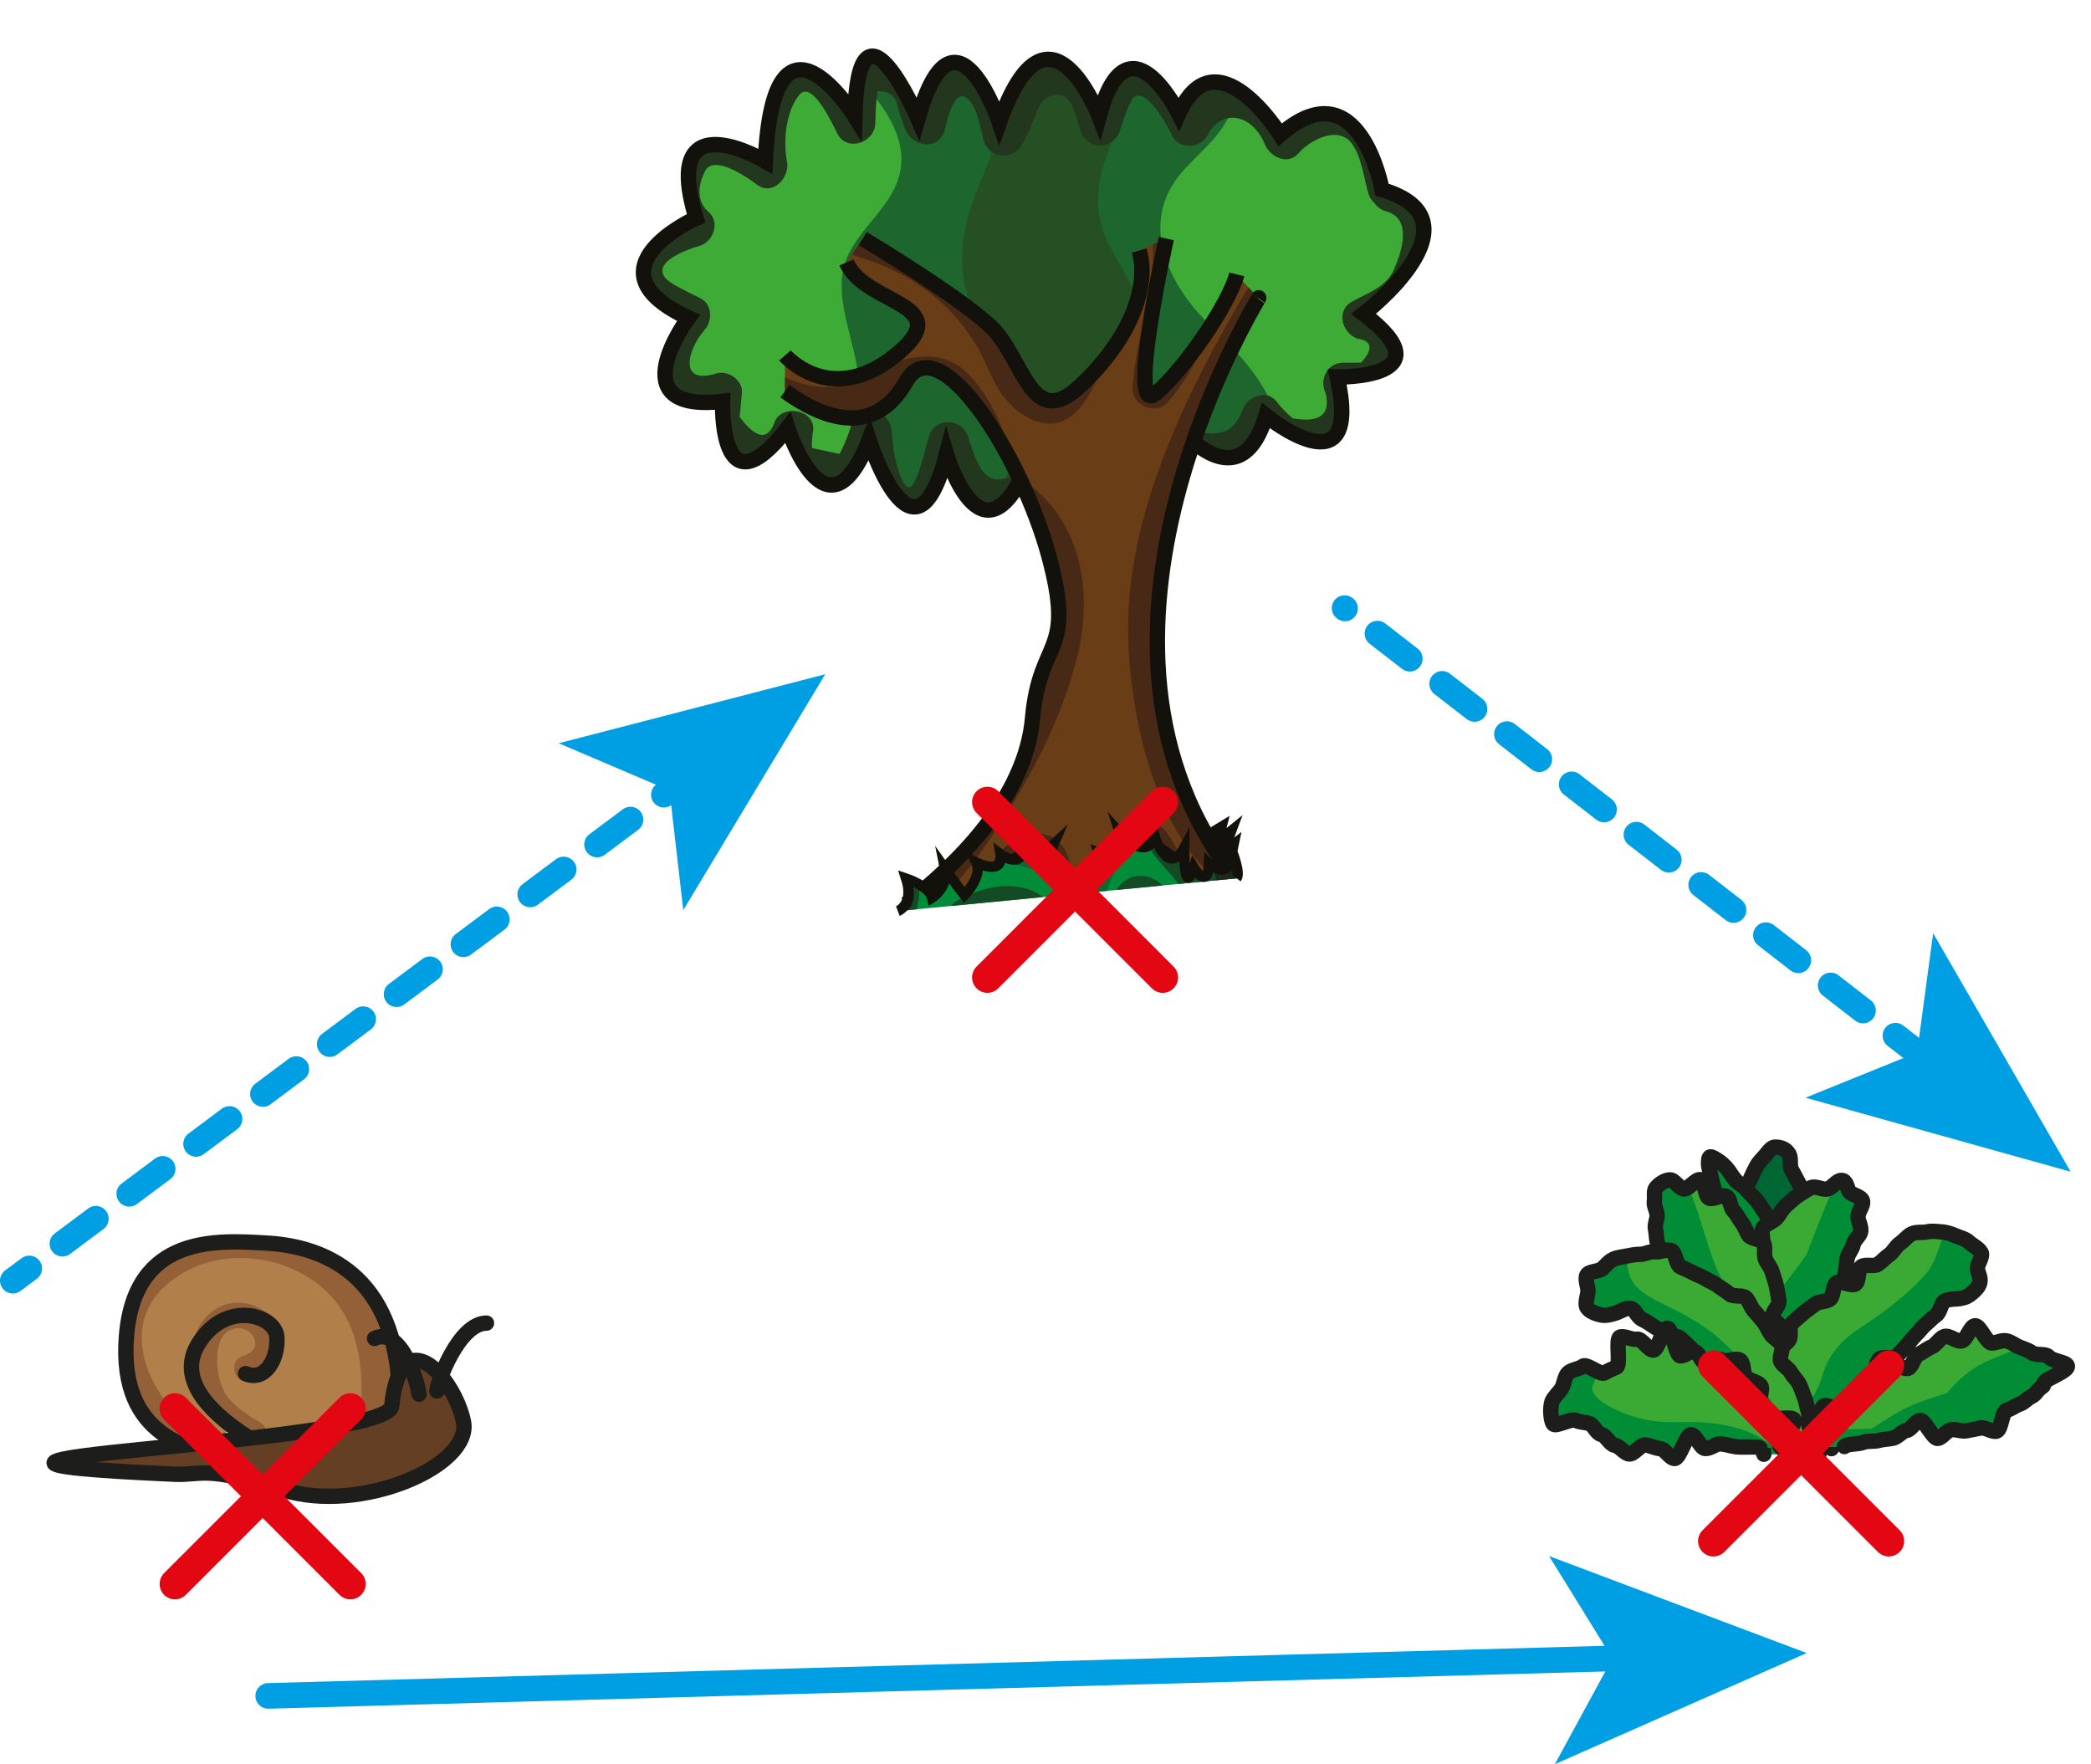 <?xml version="1.0" encoding="UTF-8"?>
<svg id="Calque_1" data-name="Calque 1" xmlns="http://www.w3.org/2000/svg" xmlns:xlink="http://www.w3.org/1999/xlink" viewBox="0 0 408.17 344.37">
  <defs>
    <style>
      .cls-1, .cls-2 {
        fill: #3aaa35;
      }

      .cls-1, .cls-3, .cls-4, .cls-5, .cls-6, .cls-7, .cls-8, .cls-9, .cls-10, .cls-11, .cls-12, .cls-13 {
        stroke-miterlimit: 10;
      }

      .cls-1, .cls-3, .cls-5, .cls-7, .cls-8, .cls-9, .cls-11, .cls-12 {
        stroke-linecap: round;
      }

      .cls-1, .cls-3, .cls-7, .cls-9 {
        stroke: #1d1d1b;
      }

      .cls-1, .cls-3, .cls-7, .cls-9, .cls-10, .cls-13 {
        stroke-width: 3px;
      }

      .cls-14 {
        fill: #22371d;
      }

      .cls-14, .cls-15, .cls-16, .cls-17, .cls-18, .cls-19, .cls-20, .cls-21, .cls-22, .cls-23, .cls-24, .cls-25, .cls-26 {
        stroke-width: 0px;
      }

      .cls-15 {
        fill: #086b31;
      }

      .cls-16 {
        fill: #192a1b;
      }

      .cls-27, .cls-10 {
        fill: #3eab37;
      }

      .cls-17 {
        fill: #008d36;
      }

      .cls-18 {
        fill: #936037;
      }

      .cls-28 {
        clip-path: url(#clippath-2);
      }

      .cls-29 {
        clip-path: url(#clippath-6);
      }

      .cls-30, .cls-4 {
        fill: #008c39;
      }

      .cls-31 {
        clip-path: url(#clippath-7);
      }

      .cls-3, .cls-32 {
        fill: #b17f4a;
      }

      .cls-4, .cls-6 {
        stroke-width: 2px;
      }

      .cls-4, .cls-6, .cls-10, .cls-13 {
        stroke: #13110c;
      }

      .cls-33 {
        clip-path: url(#clippath-1);
      }

      .cls-34 {
        clip-path: url(#clippath-4);
      }

      .cls-19 {
        fill: #255024;
      }

      .cls-35, .cls-20 {
        fill: #693d16;
      }

      .cls-21 {
        fill: #009fe3;
      }

      .cls-5 {
        fill: #fff;
        stroke: #e30613;
        stroke-width: 6px;
      }

      .cls-6, .cls-7, .cls-8, .cls-11, .cls-12, .cls-13 {
        fill: none;
      }

      .cls-8 {
        stroke-dasharray: 0 0 8 8;
      }

      .cls-8, .cls-11, .cls-12 {
        stroke: #009fe3;
        stroke-width: 5px;
      }

      .cls-9 {
        fill: #643f23;
      }

      .cls-36 {
        clip-path: url(#clippath);
      }

      .cls-22 {
        fill: #1d672e;
      }

      .cls-37 {
        clip-path: url(#clippath-3);
      }

      .cls-23 {
        fill: #063;
      }

      .cls-38 {
        clip-path: url(#clippath-8);
      }

      .cls-24 {
        fill: #482916;
      }

      .cls-39 {
        clip-path: url(#clippath-5);
      }

      .cls-12 {
        stroke-dasharray: 0 0 8.14 8.14;
      }

      .cls-25 {
        fill: #13110c;
      }

      .cls-26 {
        fill: #154b24;
      }
    </style>
    <clipPath id="clippath">
      <path class="cls-10" d="m230.09,83.33s11.86,14.9,17.03-2.19c0,0,19.07,15.5,13.91-7.55,0,0,21.85.4,5.17-12.32,0,0,23.84-18.28,3.58-24.24,0,0-4.37-24.24-19.87-10.73,0,0-12.6-20.11-19.81-4.1,0,0-9.99-20.14-15.55.52,0,0-9.93-25.83-19.47,1.19,0,0-8.74-25.83-15.89-.79,0,0-11.68-27.09-12.32-.4,0,0-15.89-25.43-17.48,8.74,0,0-20.66-12.32-13.51,11.12,0,0-22.08,9.93-1.5,19.47,0,0-13.84,18.67,6.67,16.29,0,0-.79,22.65,12.71,5.17,0,0,7.55,23.44,15.89,2.38,0,0,8.74,27.42,15.1,2.78,0,0,7.42,25.03,17.02-.79l28.33-4.57Z"/>
    </clipPath>
    <clipPath id="clippath-1">
      <path class="cls-20" d="m176.87,176.48c9.52-7.45,23.28-20.49,24.69-36.32,1.41-15.83,8.47-12.11,3.17-31.66s-21.52-45.17-27.87-33.99c-6.35,11.18-16.58,6.98-23.63,1.86v-6.98s8.82,10.24,21.52,0-6-9.78-9.52-18.16l3.17-4.66s18.69,11.18,25.04,17.23c6.35,6.05,7.76,20.49,17.28,11.64,9.52-8.85,13.76-19.09,11.64-26.54l5.29-2.33s-7.76,34.92-2.12,30.27c5.64-4.66,14.46-17.69,15.87-23.28l4.23,4.66c1.94-2.78-41.18,63.95-5.64,111.75l-8.11,1.4s-9.61-14.39-17.99.47l-5.29.47c-2.69-3.42-6.72-10.64-15.87,1.4l-15.87,2.79Z"/>
    </clipPath>
    <clipPath id="clippath-2">
      <path class="cls-4" d="m175.26,177.85s3.26-1.25,1.61-6.38c0,0,4.55,1.51,5.08,3.76,0,0,3.25-2.09,2.53-5.63,0,0,2.45,3.48,3.78,5.13,0,0,3.58-3.64,2.32-6.36,0,0,5.4,2.68,4.7-1.64,0,0,4.67,3.53,4.57-2.18,0,0,3.08,2.82,5.76.34,0,0-.83,1.89,1.46,4.27,0,0,.99,4.7,2.25,1.89,0,0,2.05,3.54,2.91,0,0,0,3.91.42,2.25-4.58,0,0,6.22,2.42,4.17-3.8,0,0,5.1,5.69,6.75.6,0,0,2.62,8.01,5.76,2.22,0,0-.13,9.9,1.85,3.87,0,0,2.75,4.6,2.98-.83,0,0,4.17,3.89,4.57-2.21,0,0,1.62,4.04.83,5.13"/>
    </clipPath>
    <clipPath id="clippath-3">
      <path class="cls-3" d="m42.43,285.02c-4.26-2.75-19.26-3.75-17.76-24s18-18.88,27.25-18.38,24.75,4.53,26,27.95-14.82,18-23.79,13.28c-8.96-4.73-20.71-12.73-15.46-21.48s15.12-5.75,15.38-1.38-2.38,8.75-6.12,7.12"/>
    </clipPath>
    <clipPath id="clippath-4">
      <path class="cls-1" d="m339.6,250.8c.02-.95,1.24-1.8,1.51-2.8.25-.92.79-1.68,1.21-2.61.4-.87,1.01-1.56,1.55-2.42s-.27-2.58.35-3.37,1.83-1.08,2.51-1.8,1.11-1.76,1.85-2.4,1.51-1.42,2.3-1.97c.84-.58,1.76-1.15,2.6-1.58.92-.47,2.38.5,3.27.23,1.01-.3,1.76-1.67,2.69-1.67,1.09,0,1.05,1.49,1.59,2.24.47.65,2.42.83,2.57,1.9.11.83-.87,1.88-.91,2.91-.03.88.66,1.89.54,2.88-.11.89-1.31,1.66-1.48,2.61-.16.9-.96,1.67-1.16,2.6s-.14,1.86-.36,2.77.04,1.93-.19,2.84-.93,1.7-1.17,2.59-.18,1.92-.42,2.79c-.25.94-.99,1.72-1.21,2.58-.26.97.47,2.13.27,2.97-.23.96.05,2.08-.28,2.9-.37.92-.92,1.8-1.37,2.55-.51.85-1.59,1.27-2.17,1.94-.66.76-1.36,1.37-2.03,1.91-.82.66-1.87.66-2.58,1.05-1.49.81-.92,1.19-2.28,1.53"/>
    </clipPath>
    <clipPath id="clippath-5">
      <path class="cls-1" d="m328.92,255.66c-.45-.78-1.47-1.32-1.91-2.18s1.04-2.57.64-3.43-1.46-1.36-1.82-2.22-1.16-1.55-1.48-2.42-.52-1.82-.78-2.69c-.28-.93-.22-1.9-.41-2.78-.22-.97.39-1.93.31-2.79-.1-1.02-.66-1.78-.54-2.61.15-1.05-.2-2.15.38-2.76s1.55-1.42,2.65-1.47c.91-.05,1.75,1.65,2.72,1.78.91.12,2.4-2.1,3.33-1.81.87.28.73,3.14,1.59,3.59.81.42,2.68-.87,3.47-.29.73.54.65,2.12,1.34,2.82.64.64.99,1.48,1.59,2.27.55.72.81,1.56,1.31,2.41.46.78,2.58.75,2.99,1.65.37.83-.03,2.06.29,2.99.3.86,1.09,1.63,1.35,2.58.24.88.62,1.81.82,2.77.18.9.35,1.87.49,2.84s-1.38,2.19-1.21,3.09c.18.97,1.78,1.62,1.98,2.52.22.96-1.21,2.32-.97,3.2.26.96,2.6,1.26,2.88,2.13.31.95-.5,2.22-.19,3.07.35.95,1.55,1.48,1.9,2.31.4.94-.33,2.31.04,3.1.45.96.22,2.13.59,2.9.49,1.02,1.15,1.66,1.41,2.38.46,1.26,1.16,1.48.47,2.02"/>
    </clipPath>
    <clipPath id="clippath-6">
      <path class="cls-1" d="m357.51,282.77c.21-.71-.4-2.04.09-3.05.36-.76,2.2-.89,2.69-1.78.43-.77.64-1.71,1.16-2.55.47-.76,1.14-1.44,1.68-2.24.5-.76.95-1.57,1.5-2.35s.53-1.92,1.09-2.67.46-2.04,1.05-2.77,2.96.03,3.57-.67,1.22-1.38,1.85-2.05,1.14-1.47,1.8-2.1c.69-.67,1.2-1.43,1.89-2.02.75-.63,1.34-1.31,2.08-1.81.82-.57.9-2.38,1.68-2.77.91-.45,2.17-.32,3.01-.47,1.06-.19,1.63-.49,2.27-1.06.72-.64,1.31-1.12,1.55-2.05.22-.88-.29-1.65-.46-2.62-.16-.9,1.16-2.41.7-3.26s-1.65-1.36-2.35-2.02-1.72-.86-2.61-1.24c-.83-.36-1.71-.69-2.71-.75-.88-.06-1.89-.24-2.88-.01-.85.2-2.08-.06-3,.39-.79.38-1.47,1.31-2.31,1.89s-1.24,1.63-2.03,2.17-1.44,1.33-2.24,1.87-2.41-.08-3.2.46-.41,2.84-1.19,3.38-2.93-.75-3.7-.19-.52,2.58-1.27,3.16-2.19.39-2.92,1-1.66,1.13-2.34,1.78c-.72.68-1.58,1.28-2.21,1.98-.66.74,0,2.5-.55,3.27-.57.81-1.65,1.21-2.08,2.06s-.37,1.88-.63,2.8-.28,1.78-.36,2.75-.04,1.77.08,2.76"/>
    </clipPath>
    <clipPath id="clippath-7">
      <path class="cls-1" d="m344.3,283.87c-.26-.5.22-1.9-.45-2.97-.43-.69-1.03-1.45-1.6-2.31-.48-.72-2.43-.52-2.99-1.32-.51-.73.81-2.83.25-3.61-.53-.73-2.36-.54-2.94-1.3s-.06-2.31-.65-3.04-2.46-.39-3.06-1.1-1.57-1.08-2.19-1.76.06-2.61-.58-3.27-1.38-1.33-2.04-1.95c-.7-.65-2.29-.25-2.99-.83-.75-.62-1.53-1.02-2.26-1.51-.82-.55-1.49-1.01-2.28-1.38-.91-.43-1.36-1.97-2.21-2.11-.97-.17-1.92.56-2.78.85-1.07.37-2.12.59-2.89.44-1.02-.19-2.4-.7-2.86-1.5-.43-.75.11-2.1.2-3.12.07-.87-.66-2.31-.2-3.2.41-.78,2.34-.62,3.07-1.3.65-.6,1.15-1.33,2.05-1.76.79-.38,1.66-.45,2.65-.64.86-.17,1.7-.35,2.71-.34.87,0,1.87-.65,2.87-.49.87.14,2.09-.54,3.05-.27.9.26,1,2.88,1.87,3.23s1.62.7,2.45,1.14,1.67.68,2.46,1.18,1.65.8,2.4,1.37,1.56.99,2.27,1.61,2.51.09,3.18.75.93,1.77,1.55,2.47,1.26,1.43,1.85,2.16.91,1.69,1.46,2.45,1.57,1.23,2.08,2.01-.58,2.58-.11,3.38,1.52,1.28,1.95,2.09,1.25,1.48,1.65,2.32.69,1.78,1.03,2.62c.37.9.43,1.87.72,2.72.32.93-.08,1.98.15,2.85.25.97.93,1.71,1.06,2.57.16,1.03.93,1.89.91,2.72"/>
    </clipPath>
    <clipPath id="clippath-8">
      <path class="cls-1" d="m343.53,282.64c-.19-.38-3.24-.04-4.78-.25-.82-.11-1.81-.46-2.91-.55-.9-.07-1.95.98-2.99.91-.93-.06-1.76-2.64-2.77-2.69-.95-.05-2.21,4.7-3.2,4.64s-1.84-1.86-2.82-1.93-1.92-.63-2.89-.72-2.2,1.88-3.15,1.77-1.85-1.55-2.79-1.69c-1-.15-1.71-1.92-2.62-2.11-1.01-.2-1.49-1.89-2.37-2.15-1.03-.3-1.79-.2-2.56-.59-1.02-.51-4,1.34-4.48.66-.54-.79-.63-3.24-.26-4.31.31-.88,1.36-1.76,1.88-2.59s.56-2.27,1.23-2.99,2.15-.75,2.91-1.36,3.44,1.8,4.27,1.29,1.43-.71,2.31-1.12-.21-5.56.7-5.87,2.36.63,3.29.42,2.31,2.24,3.25,2.12,1.72-4.26,2.68-4.26,1.58,5.26,2.53,5.38,1.88-1.08,2.8-.83,1.08,1.73,1.95,2.13,2.45-1.06,3.25-.52c.85.57,2.96-.52,3.72.11s.45,2.62,1.15,3.31c.73.72,2.14.81,2.78,1.55.68.78-.59,3.06-.02,3.83.63.84,1.31,1.49,1.83,2.28.59.9,4.29-.18,4.76.61.58.99-3.21,4.38-2.8,5.1.93,1.61,3.18.67,3.56.12.5-.71,3.37.4,4.1-.42.6-.69-1.35-3.85-.61-4.59.66-.66.73-2.17,1.49-2.85.71-.64,4.03,1.67,4.81,1.02s1.42-1.26,2.21-1.87-.18-3.53.64-4.11,1.48-1.42,2.31-1.96,1.78-1,2.62-1.51,3.13,1.49,3.99,1.02,1.05-2.26,1.93-2.68,1.7-1.12,2.6-1.49,1.57-1.71,2.49-2.02,2.45,1.1,3.39.87,1.63-2.85,2.58-2.97,2.29,3.38,3.25,3.38,1.91-.6,2.85-.43,1.65.84,2.56,1.21,1.7.56,2.51,1.14,2.58.03,3.26.8c.74.83,3.25.96,3.59,1.68.48,1.02-4.36,2.6-4.56,3.43s.01.37-.8,1.06c-.65.54-.76,1.13-1.71,1.59-.79.38-1.3,1.14-2.26,1.47-.85.29-1.58.92-2.53,1.18-.89.24-1.01,3.87-1.96,4.08s-2.14-.81-3.09-.63-1.87.39-2.82.56-2-.37-2.94-.21-1.68,1.54-2.61,1.69-2.57-3.68-3.49-3.52-1.66,1.79-2.57,1.96c-.97.18-1.73,1.3-2.61,1.5-.99.22-1.97.21-2.82.45-1.02.29-2.18.02-2.95.35-1.08.46-3.32.26-3.78.84"/>
    </clipPath>
  </defs>
  <path class="cls-10" d="m233.15,162.31c.6,2.58,4.5.17,4.5.17-.83,3.24,1.56,1.29,1.56,1.29-1.52,4.07.86,2.25.86,2.25,0,0-.63,3.08-3.81,1.13"/>
  <g>
    <path class="cls-27" d="m230.09,83.33s11.86,14.9,17.03-2.19c0,0,19.07,15.5,13.91-7.55,0,0,21.85.4,5.17-12.32,0,0,23.84-18.28,3.58-24.24,0,0-4.37-24.24-19.87-10.73,0,0-12.6-20.11-19.81-4.1,0,0-9.99-20.14-15.55.52,0,0-9.93-25.83-19.47,1.19,0,0-8.74-25.83-15.89-.79,0,0-11.68-27.09-12.32-.4,0,0-15.89-25.43-17.48,8.74,0,0-20.66-12.32-13.51,11.12,0,0-22.08,9.93-1.5,19.47,0,0-13.84,18.67,6.67,16.29,0,0-.79,22.65,12.71,5.17,0,0,7.55,23.44,15.89,2.38,0,0,8.74,27.42,15.1,2.78,0,0,7.42,25.03,17.02-.79l28.33-4.57Z"/>
    <g class="cls-36">
      <path class="cls-25" d="m134.48,15.77c-5.12,0-5.12,7.95,0,7.95s5.12-7.95,0-7.95Z"/>
      <path class="cls-22" d="m236.47,63.74c-7.99-7.65-14.16-19.34-6.4-29.34,3.59-4.63,10.61-9,10.61-15.57,0-4.44-4.34-6.62-8.11-5.97-1.58.27-2.77,1.89-3.69,3.23-.24-.65-.51-1.29-.79-1.94-1.53-3.59-6.44-4.57-9.59-2.62-2.45,1.52-3.76,3.46-4.75,5.6-.48-1.27-.97-2.53-1.54-3.78-.82-1.81-2.71-2.26-4.37-1.79-.13-.28-.28-.55-.39-.84-.95-2.38-3.41-3.73-5.84-2.37-2.68,1.5-4.87,3.01-6.85,5.37-.68.81-1.15,1.73-1.55,2.69-.5-1.57-1.02-3.13-1.66-4.65-1.13-2.66-5.69-2.55-6.86,0-.04.08-.08.16-.11.24-.28-.31-.59-.62-.95-.92-3.83-3.23-9.74-4.23-14.58-4.27-3.61-.03-5.07,4.28-2.81,6.78,6.04,6.68,13.26,14.96,7.76,24.32-3.43,5.84-9.6,9.9-9.71,17.37-.1,7.2,3.45,13.67,3.37,20.86-.11,8.99-4.79,17.79-13.77,20.21-4.94,1.33-2.84,9,2.11,7.66,8.74-2.35,13.94-8.04,17.3-16.25,3.83-9.36,1.83-18.28-.62-27.6-1.91-7.26,3.24-11.28,7.02-16.61,2.49-3.52,3.7-6.76,4.24-11,.32-2.51.06-4.92-.58-7.22,1.47.27,3.07-.25,4.03-1.6.53,1.61,1.11,3.2,1.86,4.75,1.11,2.29,4.57,2.57,6.24.8,3.4-3.59,3.94-7.97,6.81-11.36.99,1.72,2.04,3.42,3.04,5.19.75,1.32,1.86,1.9,3,1.95.55,1.48,1.11,2.96,1.77,4.4,1.29,2.84,5.43,2.33,6.86,0,1.02-1.67,1.7-3.4,2.34-5.25.44-1.29,1.57-7.1,2.22-5.13.85,2.56,1.53,4.58,3.83,6.16.51.35,1.12.54,1.77.62-.43.42-.85.83-1.23,1.23-7.6,8.06-9.85,19.08-4.66,29.18-1.54-.62-3.38-.32-4.49,1.15-1.86-2.63-6.94-1-7.19,2.63-.05.77-.05,1.54-.08,2.31-.06-.05-.13-.09-.19-.14-.27-1.47-.56-2.95-.87-4.42-.99-4.76-7.31-3.04-7.8,1.06-.05.38-.08.76-.11,1.14-1.84.07-3.59,1.31-3.66,3.82-.14,4.84-.66,9.66-.79,14.5-.06,2.19,1.36,3.44,3.02,3.75.91,6.14,1.96,12.25,3.09,18.36.53,2.88,3.53,3.42,5.65,2.32,2.08,1.76,5.53,1.59,6.38-1.72.04-.17.08-.35.12-.52,2.34.95,5.58-.21,5.59-3.51,0-4.98,0-9.96-.23-14.91,1.11,1.63,3.56,1.84,5.34.77.11,1.95.42,3.87.98,5.66.95,3.02,3.93,3.46,5.93,2.1.95,2.15,3.92,2.93,5.85,1.83.23,1.01.51,2,.94,2.97,1.05,2.37,4.59,2.48,6.24.8,11.17-11.38.51-23.89-8.5-32.52Z"/>
      <path class="cls-22" d="m227.52,22.7c-.15-.87-.34-1.74-.6-2.62-.77-2.59-3.52-3.51-5.84-2.37-3.21,1.58-5.3,3.46-6.22,6.13-.49-.14-.99-.19-1.49-.16-.3-1.8-.66-3.59-1.15-5.39-.95-3.49-5.74-3.76-7.32-.84-.04-.69-.08-1.38-.09-2.08-.12-5.11-8.04-5.13-7.95,0,.05,3.01.27,6.04.54,9.08-1.29-.54-2.96-.27-4.19.61-.33-.53-.67-1.05-1.06-1.56-1.46-1.92-3.78-2.34-5.48-1.29-1.94-.44-4.35.45-5.16,2.64-2.02,5.51-2.55,10.92-1.93,16.75,0,.04.02.07.02.11-.18.11-.36.22-.52.35-1.49.03-2.89.89-3.33,2.86-.19.87-.39,1.73-.59,2.58-.11.28-.22.47-.35.46-2.65-.15-4.43,2.64-3.83,5.03.92,3.67.62,7.09.04,10.52-.23.49-.37,1.07-.38,1.73,0,.13,0,.26-.01.39-.4,2.05-.83,4.13-1.11,6.28-.77,5.96-.64,11.64.13,17.54,0,.01,0,.02,0,.03,0,0,0,0,0,0,.05.35.09.7.14,1.06.26,1.8,1.53,2.68,2.96,2.83.55,2.34,1.26,4.65,2.2,6.91,1.57,3.76,6.13,3.6,7.47.25.52.02,1.03-.04,1.51-.21.18.58.36,1.17.55,1.74,1.19,3.57,6.69,4.01,7.66,0,.22-.92.44-1.83.66-2.75.32.99.66,1.98,1.02,2.95,1.25,3.42,6.75,4.15,7.66,0,2.83-12.87.92-26,2.33-39,.06-.59,0-1.1-.14-1.55h0c.4.08.82.09,1.22.05-.12,2.56-.17,5.11-.09,7.65.14,4.68,6.25,5.16,7.8,1.06,1.11-2.91,2-5.87,2.74-8.86,2.12.95,5.12.18,5.6-2.46,1.19-6.54,1.51-13.08,1.63-19.71.02-1.32-.14-2.94-.28-4.62,1.8.84,4.09.57,5-1.54,1.03-2.37,1.95-4.74,1.93-7.37-.01-1.52-.73-2.58-1.73-3.2Z"/>
      <path class="cls-19" d="m222.49,62.26c.09-4.71-3.58-9.85-5.67-13.81-4.19-7.97-2.49-14.58.9-22.32,6.93-15.83-11.49-27.91-25.89-25.91-3.31.46-3.35,4.63-1.75,6.64,7.09,8.96,6.23,16.91,1.89,27.19-2.99,7.07-5.16,13.62-3.7,21.31,1.25,6.61,6.76,11.93,10,17.58,5.59,9.74-3.23,20.34-5.63,29.78-1.26,4.97,6.4,7.08,7.66,2.11,1.15-4.54,3.18-8.78,4.87-13.09.09.39.17.79.25,1.19,0,1.91.23,3.88.73,5.94,1.05,4.39,7.88,3.41,7.8-1.06-.03-1.94-.27-3.91-.6-5.89.38-10.2,8.95-19.15,9.14-29.67Z"/>
      <path class="cls-14" d="m281.17,50.58c1.66-6.4-.19-12.85-5.65-15.82-.09-5.52-.86-10.62-5.53-14.44-1.22-1-2.85-1.19-4.21-.75-.1-.05-.19-.1-.29-.15-4.31-1.93-9.72-.86-13.85,1.7-4.95-6.19-13.01-8.35-18.86-3.66-2.72-3.76-6.37-6.24-11.71-6.26-2.72,0-4.67,1.33-6.13,3.24-1.69-2.77-4.07-4.82-7.78-4.69-6.16.22-8.62,3.09-10.64,6.89-1.47-2.69-3.62-4.8-7.35-5.69-3.88-.92-6.59.7-8.54,3.26-1.74-3.02-4.23-5.21-9.04-5.78-3.74-.45-5.84,1.8-7.04,4.84-2.73-2.93-6.14-4.74-10.28-2.9-5.84,2.58-8.33,9.01-8.79,15.38-4.88-1.85-10.34-2.01-13.84,2.52-2.95,3.82-3.87,9.4-2.21,13.96-4.13,2.01-7.71,5.21-7.47,10.3.26,5.49,3.02,8.26,6.97,10.58-4.49,8.59-2.04,18.55,7.68,18.4.02,4.85,1.17,9.81,6.34,11.7,3.21,1.18,6.25.84,8.86-.49,1.38,3.54,4.03,6.37,8.29,6.3,3.38-.05,5.96-1.3,7.99-3.23,1.19,3.33,3.29,6.08,7.45,7.46,4.75,1.58,7.79-1.45,9.84-5.48,1.98,3.14,4.88,5.25,9.67,4.43,5.14-.88,9.24-4.03,13.6-6.69,5.87-3.58,15.8-4.76,21.96-1.6,2.19,1.13,4.25.11,5.3-1.5,4.73.12,8.55-1.32,11.36-4.88,3.61,2.7,8.08,4.06,12.58,1.81s7.11-6.34,7.18-10.78c4.36-.47,8.65-1.98,9.94-6.69,1.11-4.02-.62-7.26-3.35-9.66,3.68-2.77,6.11-6.11,7.54-11.62Zm-9.14,2.21c-1.43,3.19-5.17,4.5-8.04,6.04-3.26,1.75-2.08,6.15.95,7.26,2.92.45,3.18,2.01.77,4.69-1.16.03-2.32.04-3.49.02-3.14-.02-4.78,3.35-3.43,5.98.95,4.18-1.19,5.8-6.42,4.88-1.22-.98-2.3-2.09-3.23-3.34-2.08-2.49-5.71-.79-6.64,1.75-1.86,5.07-5.17,4.98-9.81,3.98-1.49-.32-2.72.14-3.58.97-6.01-1.4-12.34-.55-18.4,1.11-4.2,1.15-7.68,3.51-11.32,5.81-7.1,4.49-8.55-.99-10.42-6.7-1.21-3.7-6.53-3.88-7.66,0-.82,2.8-1.41,5.69-2.58,8.38-2.35,5.38-4.3-5.85-4.2-5.01-.18-1.57-.3-3.13-.51-4.7-.57-4.23-6.43-5.67-7.8-1.06-.6,2.02-1.34,3.89-2.34,5.75l-5.38-1.14c-.06-1.13.02-2.25.22-3.36.51-4-5.66-5.32-7.4-2.01-1.32,3.97-3.63,3.73-6.94-.73.16-1.54.31-3.08.44-4.62.24-2.56-2.72-4.55-5.03-3.83-7.57,2.34-5.46-4.88-2.29-8.46,1.59-1.8,1.61-5.04-.8-6.24-1.58-.78-3.15-1.55-4.7-2.39-7.69-4.13,3.31-7.48,4.55-7.83,2.7-.77,4.09-4.64,1.75-6.64-2.44-2.1-1.98-5.27-.73-7.86,1.73-3.6,8.56,1.33,10.22,2.57,3.08,2.31,6.42-1.48,5.84-4.49-.77-3.97-.27-9.73,2.36-13.02,2.56-3.21,6.75,6.15,7.47,7.54,1.9,3.67,7.28,1.75,7.4-2.01.07-2.12.09-4.22.47-6.31,2.36.05,3.65,1.07,3.88,3.07.51,1.51.95,3.01,1.55,4.5,1.38,3.41,6.56,4.13,7.66,0,.34-1.28,2.06-10.09,5.37-4.96,1.25,1.95,1.58,4.94,2.27,7.14,1.04,3.34,5.39,3.88,7.26.95,1.39-2.18,2.27-4.52,3.17-6.94,1.28-3.45,5.51-4.39,6.94-.6.57,1.5.98,3.08,1.5,4.61,1.29,3.77,6.38,3.79,7.66,0,.65-1.92,1.21-3.83,2.13-5.66,2.37-4.71,7.62,5.58,8.09,6.61,1.22,2.7,5.58,2.49,6.86,0,2.94-5.7,8.92-3.99,11.21,1.63,1.02,2.49,4.49,4.28,6.64,1.75,1.97-2.3,7.62-5.62,10.39-1.8,1.9,2.62,2.31,6.73,3.23,9.78.23.76.65,1.36,1.18,1.8.52.75,1.29,1.33,2.19,1.57,5.4,1.43,3.01,8.24,1.53,11.53Z"/>
    </g>
    <path class="cls-13" d="m230.09,83.33s11.86,14.9,17.03-2.19c0,0,19.07,15.5,13.91-7.55,0,0,21.85.4,5.17-12.32,0,0,23.84-18.28,3.58-24.24,0,0-4.37-24.24-19.87-10.73,0,0-12.6-20.11-19.81-4.1,0,0-9.99-20.14-15.55.52,0,0-9.93-25.83-19.47,1.19,0,0-8.74-25.83-15.89-.79,0,0-11.68-27.09-12.32-.4,0,0-15.89-25.43-17.48,8.74,0,0-20.66-12.32-13.51,11.12,0,0-22.08,9.93-1.5,19.47,0,0-13.84,18.67,6.67,16.29,0,0-.79,22.65,12.71,5.17,0,0,7.55,23.44,15.89,2.38,0,0,8.74,27.42,15.1,2.78,0,0,7.42,25.03,17.02-.79l28.33-4.57Z"/>
  </g>
  <g>
    <path class="cls-35" d="m176.87,176.48c9.52-7.45,23.28-20.49,24.69-36.32,1.41-15.83,8.47-12.11,3.17-31.66s-21.52-45.17-27.87-33.99c-6.35,11.18-16.58,6.98-23.63,1.86v-6.98s8.82,10.24,21.52,0-6-9.78-9.52-18.16l3.17-4.66s18.69,11.18,25.04,17.23c6.35,6.05,7.76,20.49,17.28,11.64,9.52-8.85,13.76-19.09,11.64-26.54l5.29-2.33s-7.76,34.92-2.12,30.27c5.64-4.66,14.46-17.69,15.87-23.28l4.23,4.66c1.94-2.78-41.18,63.95-5.64,111.75l-8.11,1.4s-9.61-14.39-17.99.47l-5.29.47c-2.69-3.42-6.72-10.64-15.87,1.4l-15.87,2.79Z"/>
    <g class="cls-33">
      <path class="cls-20" d="m239.57,118.08c-5.12,0-5.12,7.95,0,7.95s5.12-7.95,0-7.95Z"/>
      <path class="cls-24" d="m249.96,61.08c2.61-4.42-4.26-8.42-6.86-4.01-11.5,19.45-23.24,43.4-22.89,66.51.23,15.47,5.35,41.08,19.75,49.77,4.4,2.66,8.39-4.22,4.01-6.86-6.53-3.94-9.08-12.32-11.26-19.17-2.72-8.56-4.46-17.36-4.59-26.36-.15-10.23,4.04-21.2,7.51-30.68,3.73-10.2,8.82-19.87,14.34-29.2Z"/>
      <path class="cls-24" d="m233,51.2c.07-1.21.08-2.42.02-3.64-.25-5.1-8.2-5.12-7.95,0,.47,9.59-3.48,18.67-3.97,28.21-.18,3.4,4.51,5.36,6.78,2.81,5.89-6.59,8.97-14.92,9.71-23.67.25-2.96-2.31-4.18-4.59-3.71Z"/>
      <path class="cls-24" d="m209.92,58.82c-.36,2.46-.7,4.91-1.19,7.35-.39,1.98-2.85,12.13-7.52,5.52-2.71-3.84-3.75-8.57-6.53-12.46-5.94-8.32-15.3-13.89-24.96-16.7-4.93-1.43-7.02,6.23-2.11,7.66,9.56,2.78,17.65,8.48,22.86,17.05,3.08,5.07,3.75,10.17,9.09,13.63,12.41,8.04,16.98-12.67,18.03-19.94.73-5.01-6.93-7.17-7.66-2.11Z"/>
      <path class="cls-24" d="m200.69,101.73c-2.57-9.95-4.3-21.14-11.75-28.79-3.38-3.47-7.82-3.92-12.29-2.81-2.4.6-4.81,2.13-6.96,3.27-5.62,2.97-11.01,2.74-16.72.13-4.63-2.11-8.67,4.74-4.01,6.86,4.57,2.09,8.74,3.36,13.81,3.21,6.02-.18,10.65-3.64,16-5.81,9.08-3.69,12.92,20.86,14.26,26.05,1.28,4.96,8.95,2.85,7.66-2.11Z"/>
      <path class="cls-24" d="m186.73,89.47c-5.1-.51-5.05,7.44,0,7.95,37.38,3.76,4.91,67.3-14.92,76.23-4.67,2.1-.62,8.95,4.01,6.86,8.61-3.88,14.33-11.92,19.33-19.61,6.54-10.05,12.03-20.68,15.04-32.33,4.8-18.56-2.82-37.02-23.47-39.1Z"/>
      <path class="cls-24" d="m200.78,163c-7.58,1.47-9.3,11.07-13,16.49-2.9,4.24,3.99,8.21,6.86,4.01,2.61-3.82,3.66-8.69,6.87-12.1,0-.01.02-.02.03-.03,0,.09.02.17.03.28.18,2.35-.16,4.74-.42,7.07-.24,2.16,1.99,3.97,3.97,3.97,2.35,0,3.73-1.82,3.97-3.97.68-6.01,1.08-17.54-8.31-15.72Z"/>
      <path class="cls-24" d="m234.31,176.47c-1.47-2.88-2.54-6.25-3.93-9.3-1.26-2.78-3.2-6.75-6.58-7.28-7.77-1.23-10.2,9.87-11.85,15.35-1.48,4.92,6.19,7.01,7.66,2.11.61-2.03,1.2-4.06,1.94-6.06.29-.78.65-1.53,1.04-2.26.77,1.4,1.39,3.14,1.93,4.44.96,2.33,1.78,4.76,2.93,7.01,2.33,4.57,9.18.54,6.86-4.01Z"/>
    </g>
  </g>
  <path class="cls-13" d="m227.67,46.57s-7.76,34.92-2.12,30.27c5.64-4.66,14.46-17.69,15.87-23.28"/>
  <path class="cls-13" d="m168.41,46.57s18.69,11.18,25.04,17.23c6.35,6.05,7.76,20.49,17.28,11.64,9.52-8.85,13.76-19.09,11.64-26.54"/>
  <path class="cls-13" d="m153.24,69.38s8.82,10.24,21.52,0-6-9.78-9.52-18.16"/>
  <path class="cls-13" d="m176.87,176.48c9.52-7.45,23.28-20.49,24.69-36.32,1.41-15.83,8.47-12.11,3.17-31.66s-21.52-45.17-27.87-33.99c-6.35,11.18-16.58,6.98-23.63,1.86"/>
  <path class="cls-13" d="m208.62,172.29s-5.7-13.14-15.87,1.4"/>
  <path class="cls-13" d="m231.9,171.36s-9.71-14.79-17.99.47"/>
  <path class="cls-13" d="m245.65,58.21c1.94-2.78-41.18,63.95-5.64,111.75"/>
  <g>
    <path class="cls-30" d="m175.26,177.85s3.26-1.25,1.61-6.38c0,0,4.55,1.51,5.08,3.76,0,0,3.25-2.09,2.53-5.63,0,0,2.45,3.48,3.78,5.13,0,0,3.58-3.64,2.32-6.36,0,0,5.4,2.68,4.7-1.64,0,0,4.67,3.53,4.57-2.18,0,0,3.08,2.82,5.76.34,0,0-.83,1.89,1.46,4.27,0,0,.99,4.7,2.25,1.89,0,0,2.05,3.54,2.91,0,0,0,3.91.42,2.25-4.58,0,0,6.22,2.42,4.17-3.8,0,0,5.1,5.69,6.75.6,0,0,2.62,8.01,5.76,2.22,0,0-.13,9.9,1.85,3.87,0,0,2.75,4.6,2.98-.83,0,0,4.17,3.89,4.57-2.21,0,0,1.62,4.04.83,5.13"/>
    <g class="cls-28">
      <path class="cls-25" d="m178.52,159.86c-5.12,0-5.12,7.95,0,7.95s5.12-7.95,0-7.95Z"/>
      <path class="cls-15" d="m215.39,174.83c-1.04-4.8-4.4-9.5-8.74-11.87-4.63-2.53-11.95-2.59-17.08-2.84-5.12-.25-5.1,7.7,0,7.95,7.13.35,16.31.31,18.15,8.87,1.08,5.01,8.74,2.88,7.66-2.11Z"/>
      <path class="cls-15" d="m219.63,156.76c-1.47-4.9-9.14-2.81-7.66,2.11.52,1.72,1.3,2.82.29,4.62-.96,1.71-1.99,3.28-2.8,5.08-1.43,3.17-1.88,6.45-1.61,9.9.4,5.07,8.35,5.11,7.95,0-.34-4.31,1.06-7.38,3.32-10.97,2.35-3.74,1.71-6.76.51-10.75Z"/>
      <path class="cls-26" d="m245.45,170.51c-1.51-3.13-4.75-3.85-7.93-3.5-1.7.19-1.48.44-2.38-.77-1.13-1.53-2.62-2.74-3.66-4.34-2.78-4.28-9.66-.3-6.86,4.01.95,1.46,2.07,2.77,3.27,4.02,1.24,1.29,2.1,2.86,3.58,3.91,1.44,1.02,3.08,1.34,4.82,1.25.62-.03,1.24-.13,1.86-.2.28-.03.48-.04.64-.04,2.39,4.05,8.82.14,6.66-4.34Z"/>
      <path class="cls-26" d="m179.47,174.05c.04-2.43-1.32-4.57-3.39-5.77-1.88-1.08-4.34-.45-5.44,1.43-.96,1.64-.57,3.76.81,4.99-.22,1.15-.48,2.27-.56,3.44-.13,2.16,1.91,3.97,3.97,3.97,2.27,0,3.84-1.81,3.97-3.97,0-.03,0-.04,0-.07.07-.4.17-.79.25-1.19.2-.93.35-1.88.37-2.83Z"/>
      <path class="cls-26" d="m206.25,178.12c-4.24-7.03-13.22-5.93-19.41-2.29-4.41,2.6-.41,9.47,4.01,6.86,2.13-1.25,6.83-3.39,8.54-.56,2.64,4.38,9.51.39,6.86-4.01Z"/>
      <path class="cls-26" d="m228.9,176.29c-.79-2.87-3.2-5.37-6.34-5.32-3.54.06-5.74,3.32-5.57,6.64.11,2.16,1.72,3.97,3.97,3.97.81,0,1.6-.28,2.27-.74.87.46,1.89.61,2.89.34,2.09-.57,3.35-2.8,2.78-4.89Z"/>
      <path class="cls-16" d="m209.25,162.05c-.13.51-.2,1.03-.25,1.55-.26-.39-.51-.77-.75-1.11-1.25-1.77-2.87-2.77-4.98-3.28-4.98-1.22-7.09,6.44-2.11,7.66.44.11.83.24.34-.14.1.08.16.12.2.14,0,.04.04.14.22.4.72,1.1,1.55,2.12,2.42,3.1,1.87,2.09,4.69,3.86,7.59,3.19,2.4-.55,3.82-2.61,4.43-4.87.26-.97.33-2,.42-3,.04-.37.06-.75.08-1.13.01-.15.02-.26.02-.34,0-.02.01-.04.02-.08,1.24-4.97-6.42-7.08-7.66-2.11Z"/>
      <path class="cls-16" d="m244.63,168.44c.08.09.14.15.19.21.09.17.1.17.08.09.26.29.14.16-.02-.05-.07-.2-.25-.65-.29-.83-.01-.06-.02-.13-.04-.2,0-.02,0-.03,0-.05,0-.14,0-.27,0-.41.45-2.06-.72-4.18-2.8-4.75-2.06-.57-4.35.68-4.89,2.78-.75,2.97.09,6.56,2.15,8.83,1.45,1.61,4.14,1.47,5.62,0,1.59-1.59,1.45-4.02,0-5.62Z"/>
      <path class="cls-16" d="m174.61,170.79c-5.12,0-5.12,7.95,0,7.95s5.12-7.95,0-7.95Z"/>
    </g>
    <path class="cls-6" d="m175.26,177.85s3.26-1.25,1.61-6.38c0,0,4.55,1.51,5.08,3.76,0,0,3.25-2.09,2.53-5.63,0,0,2.45,3.48,3.78,5.13,0,0,3.58-3.64,2.32-6.36,0,0,5.4,2.68,4.7-1.64,0,0,4.67,3.53,4.57-2.18,0,0,3.08,2.82,5.76.34,0,0-.83,1.89,1.46,4.27,0,0,.99,4.7,2.25,1.89,0,0,2.05,3.54,2.91,0,0,0,3.91.42,2.25-4.58,0,0,6.22,2.42,4.17-3.8,0,0,5.1,5.69,6.75.6,0,0,2.62,8.01,5.76,2.22,0,0-.13,9.9,1.85,3.87,0,0,2.75,4.6,2.98-.83,0,0,4.17,3.89,4.57-2.21,0,0,1.62,4.04.83,5.13"/>
  </g>
  <g>
    <path class="cls-32" d="m42.43,285.02c-4.26-2.75-19.26-3.75-17.76-24s18-18.88,27.25-18.38,24.75,4.53,26,27.95-14.82,18-23.79,13.28c-8.96-4.73-20.71-12.73-15.46-21.48s15.12-5.75,15.38-1.38-2.38,8.75-6.12,7.12"/>
    <g class="cls-37">
      <path class="cls-18" d="m21.79,265.43c3.22,0,3.22-5,0-5s-3.22,5,0,5h0Z"/>
      <path class="cls-18" d="m38.23,279.5c-4.63-3.61-8.47-8.46-9.97-14.07-.64-2.4-.8-5.02-.27-7.32.61-2.64,1.96-4.89,3.99-6.83,8.94-8.56,24.36-7.11,32.54,1.62,5.93,6.33,6.61,15.63,5.77,23.87-.21,2.11,2.91,3.36,4.27,1.77,7.47-8.78,4.17-21.45-1.94-30.03-.78-1.1-2.18-1.62-3.42-.9-1.09.63-1.68,2.32-.9,3.42,4.62,6.47,8.63,17.02,2.72,23.97l4.27,1.77c.89-8.76-.07-18.31-5.61-25.48-4.32-5.58-10.9-9.29-17.87-10.33-7.38-1.11-15.18.4-21.2,4.97-5.57,4.22-8.67,10.62-7.78,17.64.99,7.76,5.77,14.73,11.86,19.47,1.06.83,2.5,1.04,3.54,0,.86-.86,1.07-2.7,0-3.54h0Z"/>
      <path class="cls-18" d="m48.79,269.51c3.86-1.18,6.59-4.43,5.9-8.59-.61-3.67-3.84-6.29-7.46-6.61-4.13-.36-7.6,2.29-9.01,6.04-1.26,3.34-.98,7.32,0,10.7.63,2.17,1.61,4.05,3.15,5.72,1.93,2.09,4.36,3.75,6.83,5.15,2.8,1.59,5.32-2.73,2.52-4.32-1.6-.91-3.16-1.9-4.54-3.13-.66-.58-1.32-1.21-1.86-1.92-.2-.26-.36-.53-.51-.82-.07-.12-.43-.93-.22-.43-1.08-2.61-1.36-4.67-1.12-7.4,0-.08.07-.49,0-.06.02-.16.05-.32.08-.48.06-.31.13-.62.22-.92s.18-.59.3-.88c-.18.44.24-.41.3-.52.07-.12.47-.65.19-.31.19-.23.4-.44.61-.64.34-.32.11-.09.02-.03.12-.09.25-.17.38-.25s.27-.15.41-.22c.63-.31-.39.1.3-.11.76-.23.7-.22,1.58-.2.43,0-.2-.1.36.05.14.04,1.02.33.54.12.26.11.5.26.74.4.39.23.08.04,0-.03.1.08.21.17.31.27.11.11.6.68.28.24.2.26.36.55.52.84.03.05.15.35.03.06-.13-.34.05.18.07.25.03.12.06.26.09.37.16.5.04-.43.01.1,0,.16-.04.91,0,.62s-.13.45-.19.6c.19-.55-.18.28-.3.46.29-.4-.18.15-.31.28-.34.32-.11.1-.03.03-.2.14-.41.27-.62.38-.46.25-.38.19-.91.35-3.07.94-1.76,5.77,1.33,4.82h0Z"/>
    </g>
    <path class="cls-7" d="m42.43,285.02c-4.26-2.75-19.26-3.75-17.76-24s18-18.88,27.25-18.38,24.75,4.53,26,27.95-14.82,18-23.79,13.28c-8.96-4.73-20.71-12.73-15.46-21.48s15.12-5.75,15.38-1.38-2.38,8.75-6.12,7.12"/>
  </g>
  <g>
    <line class="cls-5" x1="192.75" y1="156.57" x2="226.97" y2="190.8"/>
    <line class="cls-5" x1="192.75" y1="190.8" x2="226.97" y2="156.57"/>
  </g>
  <path class="cls-9" d="m34.13,287.77c5.3.24,5.67-1.83,21,3s37.17-4.67,35.33-13.33-12.17-20.2-14-3c-.83,7.83-113.5,10.17-42.33,13.33Z"/>
  <path class="cls-7" d="m85.29,271.52c0-1.55,4.27-13.25,9.67-13.25"/>
  <g>
    <path class="cls-23" d="m336.73,246.43c.2-.61.3-1.61.64-2.77.23-.81.76-1.65,1.05-2.63.25-.86.02-1.92.31-2.85.28-.88.26-1.89.56-2.79s.67-1.78,1-2.66,1-1.67,1.36-2.51c.39-.92.81-1.77,1.22-2.54.5-.94,1.23-1.54,1.75-2.18.76-.94,1.25-1.63,2.02-1.59.71.03,1.89.2,2.57,1.36.5.86.03,2.29.53,3.14s.92,1.76,1.41,2.62,1.09,1.67,1.54,2.53c.47.91.82,1.81,1.22,2.68.43.95,1.76,1.48,2.05,2.38.33,1,.65,2.03.77,2.95.14,1.05.18,2.21-.02,3.13-.21.97-.9,1.93-1.57,2.73"/>
    <path class="cls-7" d="m336.73,246.43c.2-.61.3-1.61.64-2.77.23-.81.76-1.65,1.05-2.63.25-.86.02-1.92.31-2.85.28-.88.26-1.89.56-2.79s.67-1.78,1-2.66,1-1.67,1.36-2.51c.39-.92.81-1.77,1.22-2.54.5-.94,1.23-1.54,1.75-2.18.76-.94,1.25-1.63,2.02-1.59.71.03,1.89.2,2.57,1.36.5.86.03,2.29.53,3.14s.92,1.76,1.41,2.62,1.09,1.67,1.54,2.53c.47.91.82,1.81,1.22,2.68.43.95,1.76,1.48,2.05,2.38.33,1,.65,2.03.77,2.95.14,1.05.18,2.21-.02,3.13-.21.97-.9,1.93-1.57,2.73"/>
  </g>
  <g>
    <path class="cls-17" d="m336.65,243.79c-.25-.91,0-1.97-.25-2.88s-.91-1.73-1.15-2.63.05-2-.18-2.88c-.25-.96-.15-1.95-.34-2.82-.23-1-.55-1.88-.69-2.72-.19-1.13-.55-2.01-.53-2.74.04-1.39.13-1.61,1.25-.95.54.32,1.27.74,2.14,1.68.68.74,1.14,1.67,1.81,2.46s1.7,1.23,2.32,2.04,1.5,1.44,2.09,2.26,1.15,1.73,1.7,2.56c.58.88.85,1.93,1.34,2.77.55.93,1.02,1.83,1.45,2.69.5,1.01.63,2.04.94,2.9.43,1.19.9,2.07.86,2.84"/>
    <path class="cls-7" d="m336.65,243.79c-.25-.91,0-1.97-.25-2.88s-.91-1.73-1.15-2.63.05-2-.18-2.88c-.25-.96-.15-1.95-.34-2.82-.23-1-.55-1.88-.69-2.72-.19-1.13-.55-2.01-.53-2.74.04-1.39.13-1.61,1.25-.95.54.32,1.27.74,2.14,1.68.68.74,1.14,1.67,1.81,2.46s1.7,1.23,2.32,2.04,1.5,1.44,2.09,2.26,1.15,1.73,1.7,2.56c.58.88.85,1.93,1.34,2.77.55.93,1.02,1.83,1.45,2.69.5,1.01.63,2.04.94,2.9.43,1.19.9,2.07.86,2.84"/>
  </g>
  <g>
    <path class="cls-2" d="m339.6,250.8c.02-.95,1.24-1.8,1.51-2.8.25-.92.79-1.68,1.21-2.61.4-.87,1.01-1.56,1.55-2.42s-.27-2.58.35-3.37,1.83-1.08,2.51-1.8,1.11-1.76,1.85-2.4,1.51-1.42,2.3-1.97c.84-.58,1.76-1.15,2.6-1.58.92-.47,2.38.5,3.27.23,1.01-.3,1.76-1.67,2.69-1.67,1.09,0,1.05,1.49,1.59,2.24.47.65,2.42.83,2.57,1.9.11.83-.87,1.88-.91,2.91-.03.88.66,1.89.54,2.88-.11.89-1.31,1.66-1.48,2.61-.16.9-.96,1.67-1.16,2.6s-.14,1.86-.36,2.77.04,1.93-.19,2.84-.93,1.7-1.17,2.59-.18,1.92-.42,2.79c-.25.94-.99,1.72-1.21,2.58-.26.97.47,2.13.27,2.97-.23.96.05,2.08-.28,2.9-.37.92-.92,1.8-1.37,2.55-.51.85-1.59,1.27-2.17,1.94-.66.76-1.36,1.37-2.03,1.91-.82.66-1.87.66-2.58,1.05-1.49.81-.92,1.19-2.28,1.53"/>
    <g class="cls-34">
      <path class="cls-17" d="m363.58,227.68c-1.12.83-1.91,1.71-2.53,2.74-1.3-.09-2.63.44-3.22,1.69-1.96,4.11-3.5,8.55-5.25,12.89-3.96,5.64-8.88,10.77-10.94,17.45-.03.09-.04.18-.06.28-.89,2.88,3.09,6.04,5.91,3.46.12-.11.22-.22.34-.33,4.37-2.62,7.01-8.13,10.06-11.97,3.2-4.02,5.54-8.39,6.37-13.15.15-.25.31-.5.45-.76.78-1.42,1.25-5.38,2.41-6.24,3.58-2.66.1-8.74-3.53-6.04Z"/>
    </g>
    <path class="cls-7" d="m339.6,250.8c.02-.95,1.24-1.8,1.51-2.8.25-.92.79-1.68,1.21-2.61.4-.87,1.01-1.56,1.55-2.42s-.27-2.58.35-3.37,1.83-1.08,2.51-1.8,1.11-1.76,1.85-2.4,1.51-1.42,2.3-1.97c.84-.58,1.76-1.15,2.6-1.58.92-.47,2.38.5,3.27.23,1.01-.3,1.76-1.67,2.69-1.67,1.09,0,1.05,1.49,1.59,2.24.47.65,2.42.83,2.57,1.9.11.83-.87,1.88-.91,2.91-.03.88.66,1.89.54,2.88-.11.89-1.31,1.66-1.48,2.61-.16.9-.96,1.67-1.16,2.6s-.14,1.86-.36,2.77.04,1.93-.19,2.84-.93,1.7-1.17,2.59-.18,1.92-.42,2.79c-.25.94-.99,1.72-1.21,2.58-.26.97.47,2.13.27,2.97-.23.96.05,2.08-.28,2.9-.37.92-.92,1.8-1.37,2.55-.51.85-1.59,1.27-2.17,1.94-.66.76-1.36,1.37-2.03,1.91-.82.66-1.87.66-2.58,1.05-1.49.81-.92,1.19-2.28,1.53"/>
  </g>
  <path class="cls-7" d="m81.79,272.14c-.38-3.12-3.81-13.21-8.67-10.88"/>
  <g>
    <path class="cls-2" d="m328.92,255.66c-.45-.78-1.47-1.32-1.91-2.18s1.04-2.57.64-3.43-1.46-1.36-1.82-2.22-1.16-1.55-1.48-2.42-.52-1.82-.78-2.69c-.28-.93-.22-1.9-.41-2.78-.22-.97.39-1.93.31-2.79-.1-1.02-.66-1.78-.54-2.61.15-1.05-.2-2.15.38-2.76s1.55-1.42,2.65-1.47c.91-.05,1.75,1.65,2.72,1.78.91.12,2.4-2.1,3.33-1.81.87.28.73,3.14,1.59,3.59.81.42,2.68-.87,3.47-.29.73.54.65,2.12,1.34,2.82.64.64.99,1.48,1.59,2.27.55.72.81,1.56,1.31,2.41.46.78,2.58.75,2.99,1.65.37.83-.03,2.06.29,2.99.3.86,1.09,1.63,1.35,2.58.24.88.62,1.81.82,2.77.18.9.35,1.87.49,2.84s-1.38,2.19-1.21,3.09c.18.97,1.78,1.62,1.98,2.52.22.96-1.21,2.32-.97,3.2.26.96,2.6,1.26,2.88,2.13.31.95-.5,2.22-.19,3.07.35.95,1.55,1.48,1.9,2.31.4.94-.33,2.31.04,3.1.45.96.22,2.13.59,2.9.49,1.02,1.15,1.66,1.41,2.38.46,1.26,1.16,1.48.47,2.02"/>
    <g class="cls-39">
      <path class="cls-17" d="m340.22,257.11c-.39-1.9-1.18-3.44-2.42-4.94-1.8-2.17-2.76-4.44-3.68-7.09-1.87-5.41-3.23-11.23-5.92-16.3-1.06-2-3.12-2.11-4.63-1.21-.77-.58-1.64-1.06-2.63-1.4-1.81-.63-3.81.7-4.31,2.44-2.15,7.62-.71,13.8,4.14,19.97,3.58,4.55,9.01,11.89,15.14,12.84,2.68.42,4.89-1.51,4.31-4.31Z"/>
    </g>
    <path class="cls-7" d="m328.92,255.66c-.45-.78-1.47-1.32-1.91-2.18s1.04-2.57.64-3.43-1.46-1.36-1.82-2.22-1.16-1.55-1.48-2.42-.52-1.82-.78-2.69c-.28-.93-.22-1.9-.41-2.78-.22-.97.39-1.93.31-2.79-.1-1.02-.66-1.78-.54-2.61.15-1.05-.2-2.15.38-2.76s1.55-1.42,2.65-1.47c.91-.05,1.75,1.65,2.72,1.78.91.12,2.4-2.1,3.33-1.81.87.28.73,3.14,1.59,3.59.81.42,2.68-.87,3.47-.29.73.54.65,2.12,1.34,2.82.64.64.99,1.48,1.59,2.27.55.72.81,1.56,1.31,2.41.46.78,2.58.75,2.99,1.65.37.83-.03,2.06.29,2.99.3.86,1.09,1.63,1.35,2.58.24.88.62,1.81.82,2.77.18.9.35,1.87.49,2.84s-1.38,2.19-1.21,3.09c.18.97,1.78,1.62,1.98,2.52.22.96-1.21,2.32-.97,3.2.26.96,2.6,1.26,2.88,2.13.31.95-.5,2.22-.19,3.07.35.95,1.55,1.48,1.9,2.31.4.94-.33,2.31.04,3.1.45.96.22,2.13.59,2.9.49,1.02,1.15,1.66,1.41,2.38.46,1.26,1.16,1.48.47,2.02"/>
  </g>
  <g>
    <line class="cls-5" x1="34.16" y1="274.96" x2="68.39" y2="309.19"/>
    <line class="cls-5" x1="34.16" y1="309.19" x2="68.39" y2="274.96"/>
  </g>
  <g>
    <path class="cls-2" d="m357.51,282.77c.21-.71-.4-2.04.09-3.05.36-.76,2.2-.89,2.69-1.78.43-.77.64-1.71,1.16-2.55.47-.76,1.14-1.44,1.68-2.24.5-.76.95-1.57,1.5-2.35s.53-1.92,1.09-2.67.46-2.04,1.05-2.77,2.96.03,3.57-.67,1.22-1.38,1.85-2.05,1.14-1.47,1.8-2.1c.69-.67,1.2-1.43,1.89-2.02.75-.63,1.34-1.31,2.08-1.81.82-.57.9-2.38,1.68-2.77.91-.45,2.17-.32,3.01-.47,1.06-.19,1.63-.49,2.27-1.06.72-.64,1.31-1.12,1.55-2.05.22-.88-.29-1.65-.46-2.62-.16-.9,1.16-2.41.7-3.26s-1.65-1.36-2.35-2.02-1.72-.86-2.61-1.24c-.83-.36-1.71-.69-2.71-.75-.88-.06-1.89-.24-2.88-.01-.85.2-2.08-.06-3,.39-.79.38-1.47,1.31-2.31,1.89s-1.24,1.63-2.03,2.17-1.44,1.33-2.24,1.87-2.41-.08-3.2.46-.41,2.84-1.19,3.38-2.93-.75-3.7-.19-.52,2.58-1.27,3.16-2.19.39-2.92,1-1.66,1.13-2.34,1.78c-.72.68-1.58,1.28-2.21,1.98-.66.74,0,2.5-.55,3.27-.57.81-1.65,1.21-2.08,2.06s-.37,1.88-.63,2.8-.28,1.78-.36,2.75-.04,1.77.08,2.76"/>
    <g class="cls-29">
      <path class="cls-17" d="m387.22,238.94c-.56-2.36-4.21-3.64-5.85-1.54-2.67,3.4-2.73,8.19-5.5,11.33-3.75,4.25-8.45,7.65-13.14,10.74-3.53,2.32-5.96,5.21-7.09,9.31-1.28,4.66-5.06,7.27-6.67,11.67-.75,2.06.45,3.54,2.07,4.05,1.2,2.83,5.9,3.49,6.52-.19,1.92-11.53,10.2-15.69,19.18-21.63,8.19-5.43,12.8-13.94,10.49-23.73Z"/>
    </g>
    <path class="cls-7" d="m357.51,282.77c.21-.71-.4-2.04.09-3.05.36-.76,2.2-.89,2.69-1.78.43-.77.64-1.71,1.16-2.55.47-.76,1.14-1.44,1.68-2.24.5-.76.95-1.57,1.5-2.35s.53-1.92,1.09-2.67.46-2.04,1.05-2.77,2.96.03,3.57-.67,1.22-1.38,1.85-2.05,1.14-1.47,1.8-2.1c.69-.67,1.2-1.43,1.89-2.02.75-.63,1.34-1.31,2.08-1.81.82-.57.9-2.38,1.68-2.77.91-.45,2.17-.32,3.01-.47,1.06-.19,1.63-.49,2.27-1.06.72-.64,1.31-1.12,1.55-2.05.22-.88-.29-1.65-.46-2.62-.16-.9,1.16-2.41.7-3.26s-1.65-1.36-2.35-2.02-1.72-.86-2.61-1.24c-.83-.36-1.71-.69-2.71-.75-.88-.06-1.89-.24-2.88-.01-.85.2-2.08-.06-3,.39-.79.38-1.47,1.31-2.31,1.89s-1.24,1.63-2.03,2.17-1.44,1.33-2.24,1.87-2.41-.08-3.2.46-.41,2.84-1.19,3.38-2.93-.75-3.7-.19-.52,2.58-1.27,3.16-2.19.39-2.92,1-1.66,1.13-2.34,1.78c-.72.68-1.58,1.28-2.21,1.98-.66.74,0,2.5-.55,3.27-.57.81-1.65,1.21-2.08,2.06s-.37,1.88-.63,2.8-.28,1.78-.36,2.75-.04,1.77.08,2.76"/>
  </g>
  <g>
    <path class="cls-2" d="m344.3,283.87c-.26-.5.22-1.9-.45-2.97-.43-.69-1.03-1.45-1.6-2.31-.48-.72-2.43-.52-2.99-1.32-.51-.73.81-2.83.25-3.61-.53-.73-2.36-.54-2.94-1.3s-.06-2.31-.65-3.04-2.46-.39-3.06-1.1-1.57-1.08-2.19-1.76.06-2.61-.58-3.27-1.38-1.33-2.04-1.95c-.7-.65-2.29-.25-2.99-.83-.75-.62-1.53-1.02-2.26-1.51-.82-.55-1.49-1.01-2.28-1.38-.91-.43-1.36-1.97-2.21-2.11-.97-.17-1.92.56-2.78.85-1.07.37-2.12.59-2.89.44-1.02-.19-2.4-.7-2.86-1.5-.43-.75.11-2.1.2-3.12.07-.87-.66-2.31-.2-3.2.41-.78,2.34-.62,3.07-1.3.65-.6,1.15-1.33,2.05-1.76.79-.38,1.66-.45,2.65-.64.86-.17,1.7-.35,2.71-.34.87,0,1.87-.65,2.87-.49.87.14,2.09-.54,3.05-.27.9.26,1,2.88,1.87,3.23s1.62.7,2.45,1.14,1.67.68,2.46,1.18,1.65.8,2.4,1.37,1.56.99,2.27,1.61,2.51.09,3.18.75.93,1.77,1.55,2.47,1.26,1.43,1.85,2.16.91,1.69,1.46,2.45,1.57,1.23,2.08,2.01-.58,2.58-.11,3.38,1.52,1.28,1.95,2.09,1.25,1.48,1.65,2.32.69,1.78,1.03,2.62c.37.9.43,1.87.72,2.72.32.93-.08,1.98.15,2.85.25.97.93,1.71,1.06,2.57.16,1.03.93,1.89.91,2.72"/>
    <g class="cls-31">
      <path class="cls-17" d="m350.71,283.61c-3.68-8.67-7.84-15.86-14.98-22.21-3.26-2.9-7.06-4.9-10.96-6.79-5.1-2.48-7.94-4.56-6.87-10.47.76-4.22-5.36-6.11-6.6-2.39-2.08-.77-4.87.26-4.78,3.13.28,9.01,6.48,12.84,13.23,17.5,9.79,6.76,17.08,17.15,25.46,25.48,3.03,3.01,6.97-.78,5.5-4.24Z"/>
    </g>
    <path class="cls-7" d="m344.3,283.87c-.26-.5.22-1.9-.45-2.97-.43-.69-1.03-1.45-1.6-2.31-.48-.72-2.43-.52-2.99-1.32-.51-.73.81-2.83.25-3.61-.53-.73-2.36-.54-2.94-1.3s-.06-2.31-.65-3.04-2.46-.39-3.06-1.1-1.57-1.08-2.19-1.76.06-2.61-.58-3.27-1.38-1.33-2.04-1.95c-.7-.65-2.29-.25-2.99-.83-.75-.62-1.53-1.02-2.26-1.51-.82-.55-1.49-1.01-2.28-1.38-.91-.43-1.36-1.97-2.21-2.11-.97-.17-1.92.56-2.78.85-1.07.37-2.12.59-2.89.44-1.02-.19-2.4-.7-2.86-1.5-.43-.75.11-2.1.2-3.12.07-.87-.66-2.31-.2-3.2.41-.78,2.34-.62,3.07-1.3.65-.6,1.15-1.33,2.05-1.76.79-.38,1.66-.45,2.65-.64.86-.17,1.7-.35,2.71-.34.87,0,1.87-.65,2.87-.49.87.14,2.09-.54,3.05-.27.9.26,1,2.88,1.87,3.23s1.62.7,2.45,1.14,1.67.68,2.46,1.18,1.65.8,2.4,1.37,1.56.99,2.27,1.61,2.51.09,3.18.75.93,1.77,1.55,2.47,1.26,1.43,1.85,2.16.91,1.69,1.46,2.45,1.57,1.23,2.08,2.01-.58,2.58-.11,3.38,1.52,1.28,1.95,2.09,1.25,1.48,1.65,2.32.69,1.78,1.03,2.62c.37.9.43,1.87.72,2.72.32.93-.08,1.98.15,2.85.25.97.93,1.71,1.06,2.57.16,1.03.93,1.89.91,2.72"/>
  </g>
  <g>
    <path class="cls-2" d="m343.53,282.64c-.19-.38-3.24-.04-4.78-.25-.82-.11-1.81-.46-2.91-.55-.9-.07-1.95.98-2.99.91-.93-.06-1.76-2.64-2.77-2.69-.95-.05-2.21,4.7-3.2,4.64s-1.84-1.86-2.82-1.93-1.92-.63-2.89-.72-2.2,1.88-3.15,1.77-1.85-1.55-2.79-1.69c-1-.15-1.71-1.92-2.62-2.11-1.01-.2-1.49-1.89-2.37-2.15-1.03-.3-1.79-.2-2.56-.59-1.02-.51-4,1.34-4.48.66-.54-.79-.63-3.24-.26-4.31.31-.88,1.36-1.76,1.88-2.59s.56-2.27,1.23-2.99,2.15-.75,2.91-1.36,3.44,1.8,4.27,1.29,1.43-.71,2.31-1.12-.21-5.56.7-5.87,2.36.63,3.29.42,2.31,2.24,3.25,2.12,1.72-4.26,2.68-4.26,1.58,5.26,2.53,5.38,1.88-1.08,2.8-.83,1.08,1.73,1.95,2.13,2.45-1.06,3.25-.52c.85.57,2.96-.52,3.72.11s.45,2.62,1.15,3.31c.73.72,2.14.81,2.78,1.55.68.78-.59,3.06-.02,3.83.63.84,1.31,1.49,1.83,2.28.59.9,4.29-.18,4.76.61.58.99-3.21,4.38-2.8,5.1.93,1.61,3.18.67,3.56.12.5-.71,3.37.4,4.1-.42.6-.69-1.35-3.85-.61-4.59.66-.66.73-2.17,1.49-2.85.71-.64,4.03,1.67,4.81,1.02s1.42-1.26,2.21-1.87-.18-3.53.64-4.11,1.48-1.42,2.31-1.96,1.78-1,2.62-1.51,3.13,1.49,3.99,1.02,1.05-2.26,1.93-2.68,1.7-1.12,2.6-1.49,1.57-1.71,2.49-2.02,2.45,1.1,3.39.87,1.63-2.85,2.58-2.97,2.29,3.38,3.25,3.38,1.91-.6,2.85-.43,1.65.84,2.56,1.21,1.7.56,2.51,1.14,2.58.03,3.26.8c.74.83,3.25.96,3.59,1.68.48,1.02-4.36,2.6-4.56,3.43s.01.37-.8,1.06c-.65.54-.76,1.13-1.71,1.59-.79.38-1.3,1.14-2.26,1.47-.85.29-1.58.92-2.53,1.18-.89.24-1.01,3.87-1.96,4.08s-2.14-.81-3.09-.63-1.87.39-2.82.56-2-.37-2.94-.21-1.68,1.54-2.61,1.69-2.57-3.68-3.49-3.52-1.66,1.79-2.57,1.96c-.97.18-1.73,1.3-2.61,1.5-.99.22-1.97.21-2.82.45-1.02.29-2.18.02-2.95.35-1.08.46-3.32.26-3.78.84"/>
    <g class="cls-38">
      <path class="cls-17" d="m349.22,286.94c-2.98-7.78-13.09-9.56-20.43-9.35-4.22.12-7.37-.08-11.32-1.55-1.88-.7-7.88-3.21-6.43-5.9,1.33-2.47-.9-6.31-3.95-5.14-8.37,3.22-8.33,11.49-1.42,16.26,2.03,1.4,3.97,2.56,6.25,3.49,2.35.96,5.77.23,8.26.46,6.66.59,13.34,1.06,20,1.67.14.01.26,0,.4,0,.88.52,1.6,1.15,1.9,1.93,1.6,4.17,8.37,2.36,6.75-1.86Z"/>
      <path class="cls-17" d="m403.51,258.6c-2.27,0-4.22,1.29-6.04,2.59-1.44.28-2.58,1-3.53,1.96-2.29,1.1-4.75,1.89-7.03,3.03-2.64,1.33-4.92,3.49-6.89,5.75-2.32.78-4.69,1.44-6.94,2.44-2.75,1.22-5.24,2.9-7.77,4.52-2.3.1-4.65.06-6.97.15-4.5.17-4.52,7.17,0,7,.94-.04,1.89-.06,2.85-.08.97,1.24,2.65,1.92,4.42.93.69-.38,1.37-.77,2.03-1.15,4.33-.3,8.57-1.12,12.21-3.56.74,1.25,2.12,2.05,3.75,1.4,4.08-1.62,7.64-4.09,10.54-7.4.02-.02.04-.05.05-.07,3.42-1.98,6.97-3.8,10.21-5.98,3.95-2.66,6.31-11.53-.9-11.53Z"/>
    </g>
    <path class="cls-7" d="m343.53,282.64c-.19-.38-3.24-.04-4.78-.25-.82-.11-1.81-.46-2.91-.55-.9-.07-1.95.98-2.99.91-.93-.06-1.76-2.64-2.77-2.69-.95-.05-2.21,4.7-3.2,4.64s-1.84-1.86-2.82-1.93-1.92-.63-2.89-.72-2.2,1.88-3.15,1.77-1.85-1.55-2.79-1.69c-1-.15-1.71-1.92-2.62-2.11-1.01-.2-1.49-1.89-2.37-2.15-1.03-.3-1.79-.2-2.56-.59-1.02-.51-4,1.34-4.48.66-.54-.79-.63-3.24-.26-4.31.31-.88,1.36-1.76,1.88-2.59s.56-2.27,1.23-2.99,2.15-.75,2.91-1.36,3.44,1.8,4.27,1.29,1.43-.71,2.31-1.12-.21-5.56.7-5.87,2.36.63,3.29.42,2.31,2.24,3.25,2.12,1.72-4.26,2.68-4.26,1.58,5.26,2.53,5.38,1.88-1.08,2.8-.83,1.08,1.73,1.95,2.13,2.45-1.06,3.25-.52c.85.57,2.96-.52,3.72.11s.45,2.62,1.15,3.31c.73.72,2.14.81,2.78,1.55.68.78-.59,3.06-.02,3.83.63.84,1.31,1.49,1.83,2.28.59.9,4.29-.18,4.76.61.58.99-3.21,4.38-2.8,5.1.93,1.61,3.18.67,3.56.12.5-.71,3.37.4,4.1-.42.6-.69-1.35-3.85-.61-4.59.66-.66.73-2.17,1.49-2.85.71-.64,4.03,1.67,4.81,1.02s1.42-1.26,2.21-1.87-.18-3.53.64-4.11,1.48-1.42,2.31-1.96,1.78-1,2.62-1.51,3.13,1.49,3.99,1.02,1.05-2.26,1.93-2.68,1.7-1.12,2.6-1.49,1.57-1.71,2.49-2.02,2.45,1.1,3.39.87,1.63-2.85,2.58-2.97,2.29,3.38,3.25,3.38,1.91-.6,2.85-.43,1.65.84,2.56,1.21,1.7.56,2.51,1.14,2.58.03,3.26.8c.74.83,3.25.96,3.59,1.68.48,1.02-4.36,2.6-4.56,3.43s.01.37-.8,1.06c-.65.54-.76,1.13-1.71,1.59-.79.38-1.3,1.14-2.26,1.47-.85.29-1.58.92-2.53,1.18-.89.24-1.01,3.87-1.96,4.08s-2.14-.81-3.09-.63-1.87.39-2.82.56-2-.37-2.94-.21-1.68,1.54-2.61,1.69-2.57-3.68-3.49-3.52-1.66,1.79-2.57,1.96c-.97.18-1.73,1.3-2.61,1.5-.99.22-1.97.21-2.82.45-1.02.29-2.18.02-2.95.35-1.08.46-3.32.26-3.78.84"/>
  </g>
  <g>
    <line class="cls-5" x1="334.47" y1="266.59" x2="368.7" y2="300.82"/>
    <line class="cls-5" x1="334.47" y1="300.82" x2="368.7" y2="266.59"/>
  </g>
  <g>
    <line class="cls-11" x1="52.36" y1="331.04" x2="317.38" y2="323.65"/>
    <polygon class="cls-21" points="352.67 322.67 303.51 344.37 314.74 323.73 302.38 303.74 352.67 322.67"/>
  </g>
  <g>
    <line class="cls-11" x1="132.8" y1="152.72" x2="129.59" y2="155.12"/>
    <line class="cls-12" x1="123.07" y1="159.98" x2="8.97" y2="245.17"/>
    <line class="cls-11" x1="5.71" y1="247.6" x2="2.5" y2="249.99"/>
    <polygon class="cls-21" points="161.09 131.61 109.06 145.08 130.68 154.3 133.38 177.65 161.09 131.61"/>
  </g>
  <g>
    <line class="cls-8" x1="376.31" y1="207.07" x2="262.47" y2="118.7"/>
    <polygon class="cls-21" points="404.2 228.72 377.36 182.16 374.22 205.45 352.44 214.27 404.2 228.72"/>
  </g>
</svg>